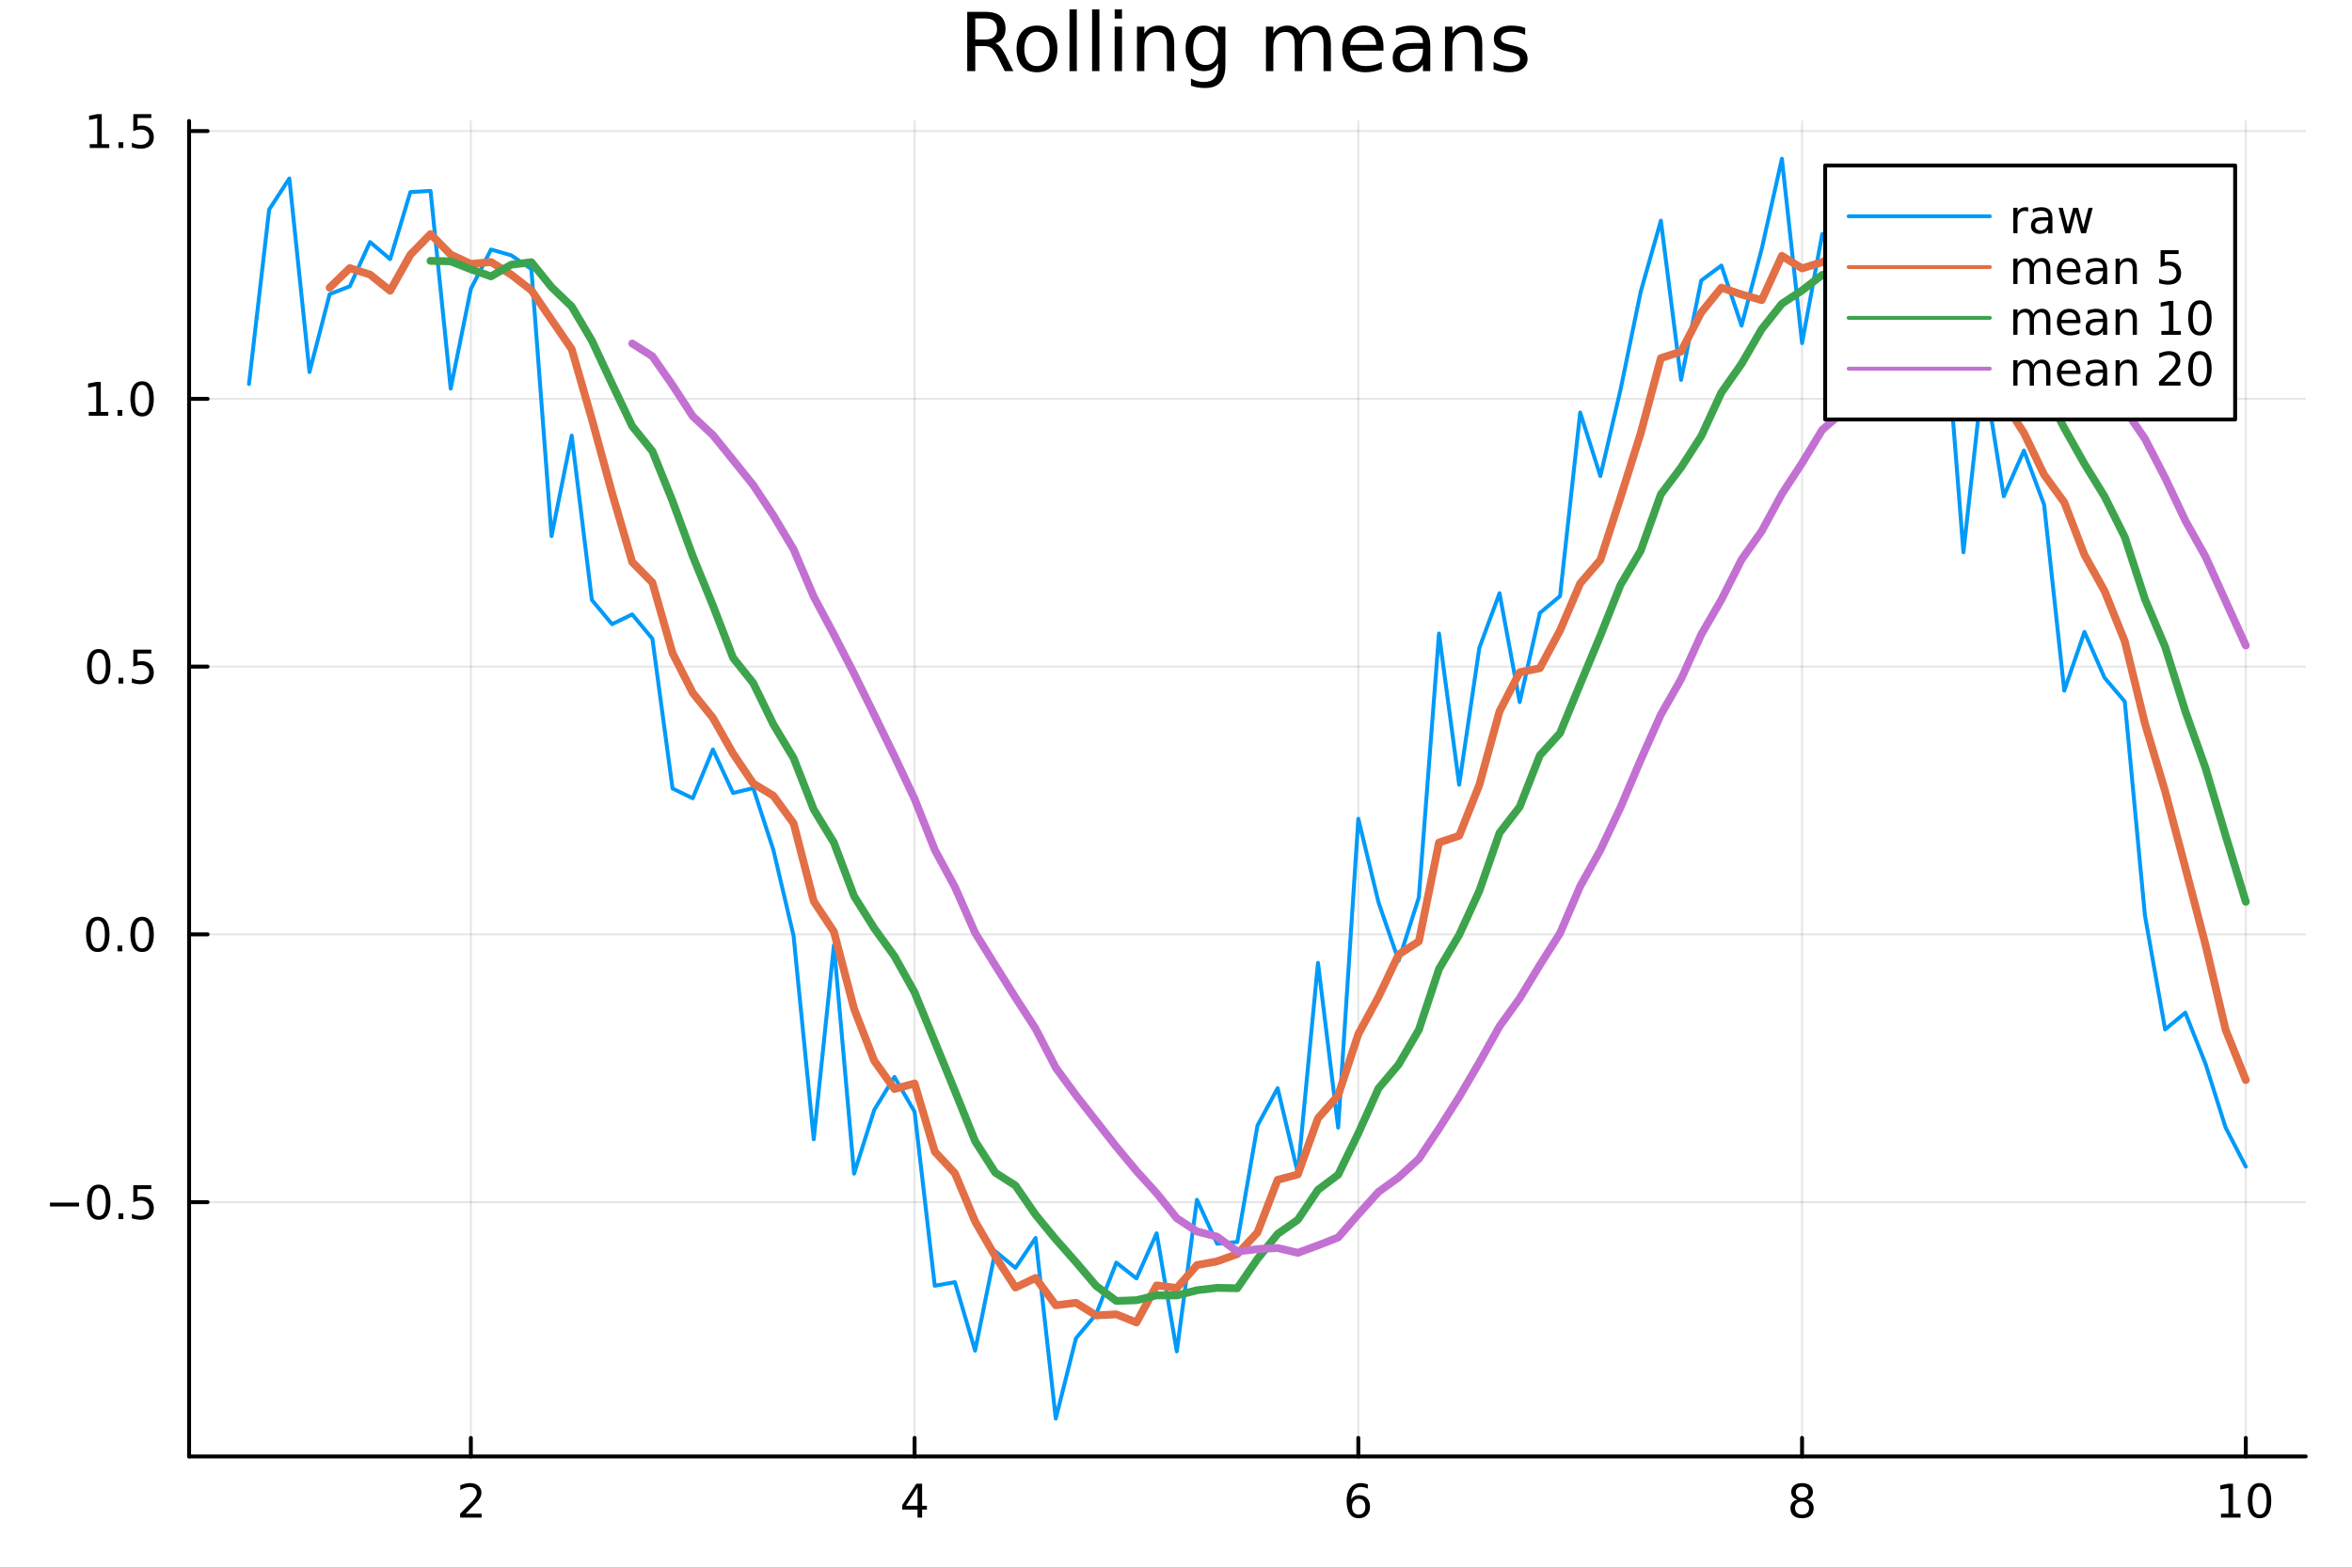<?xml version="1.0" encoding="utf-8"?>
<svg xmlns="http://www.w3.org/2000/svg" xmlns:xlink="http://www.w3.org/1999/xlink" width="600" height="400" viewBox="0 0 2400 1600">
<rect x="0" y="0" width="2400" height="1600" fill="#333333" stroke="none"/>
<defs>
  <clipPath id="clip220">
    <rect x="0" y="0" width="2400" height="1600"/>
  </clipPath>
</defs>
<path clip-path="url(#clip220)" d="
M0 1600 L2400 1600 L2400 0 L0 0  Z
  " fill="#ffffff" fill-rule="evenodd" fill-opacity="1"/>
<defs>
  <clipPath id="clip221">
    <rect x="480" y="0" width="1681" height="1600"/>
  </clipPath>
</defs>
<path clip-path="url(#clip220)" d="
M192.941 1486.45 L2352.76 1486.45 L2352.76 123.472 L192.941 123.472  Z
  " fill="#ffffff" fill-rule="evenodd" fill-opacity="1"/>
<defs>
  <clipPath id="clip222">
    <rect x="192" y="123" width="2161" height="1364"/>
  </clipPath>
</defs>
<polyline clip-path="url(#clip222)" style="stroke:#000000; stroke-linecap:round; stroke-linejoin:round; stroke-width:2; stroke-opacity:0.1; fill:none" points="
  480.463,1486.45 480.463,123.472 
  "/>
<polyline clip-path="url(#clip222)" style="stroke:#000000; stroke-linecap:round; stroke-linejoin:round; stroke-width:2; stroke-opacity:0.1; fill:none" points="
  933.255,1486.45 933.255,123.472 
  "/>
<polyline clip-path="url(#clip222)" style="stroke:#000000; stroke-linecap:round; stroke-linejoin:round; stroke-width:2; stroke-opacity:0.1; fill:none" points="
  1386.05,1486.45 1386.05,123.472 
  "/>
<polyline clip-path="url(#clip222)" style="stroke:#000000; stroke-linecap:round; stroke-linejoin:round; stroke-width:2; stroke-opacity:0.1; fill:none" points="
  1838.84,1486.45 1838.84,123.472 
  "/>
<polyline clip-path="url(#clip222)" style="stroke:#000000; stroke-linecap:round; stroke-linejoin:round; stroke-width:2; stroke-opacity:0.1; fill:none" points="
  2291.63,1486.45 2291.63,123.472 
  "/>
<polyline clip-path="url(#clip220)" style="stroke:#000000; stroke-linecap:round; stroke-linejoin:round; stroke-width:4; stroke-opacity:1; fill:none" points="
  192.941,1486.45 2352.76,1486.45 
  "/>
<polyline clip-path="url(#clip220)" style="stroke:#000000; stroke-linecap:round; stroke-linejoin:round; stroke-width:4; stroke-opacity:1; fill:none" points="
  480.463,1486.45 480.463,1467.55 
  "/>
<polyline clip-path="url(#clip220)" style="stroke:#000000; stroke-linecap:round; stroke-linejoin:round; stroke-width:4; stroke-opacity:1; fill:none" points="
  933.255,1486.45 933.255,1467.55 
  "/>
<polyline clip-path="url(#clip220)" style="stroke:#000000; stroke-linecap:round; stroke-linejoin:round; stroke-width:4; stroke-opacity:1; fill:none" points="
  1386.05,1486.45 1386.05,1467.55 
  "/>
<polyline clip-path="url(#clip220)" style="stroke:#000000; stroke-linecap:round; stroke-linejoin:round; stroke-width:4; stroke-opacity:1; fill:none" points="
  1838.84,1486.45 1838.84,1467.55 
  "/>
<polyline clip-path="url(#clip220)" style="stroke:#000000; stroke-linecap:round; stroke-linejoin:round; stroke-width:4; stroke-opacity:1; fill:none" points="
  2291.63,1486.45 2291.63,1467.55 
  "/>
<path clip-path="url(#clip220)" d="M475.116 1544.91 L491.435 1544.91 L491.435 1548.85 L469.491 1548.85 L469.491 1544.91 Q472.153 1542.16 476.736 1537.53 Q481.343 1532.88 482.523 1531.53 Q484.769 1529.01 485.648 1527.27 Q486.551 1525.51 486.551 1523.82 Q486.551 1521.07 484.607 1519.33 Q482.685 1517.6 479.584 1517.6 Q477.385 1517.6 474.931 1518.36 Q472.5 1519.13 469.723 1520.68 L469.723 1515.95 Q472.547 1514.82 475 1514.24 Q477.454 1513.66 479.491 1513.66 Q484.861 1513.66 488.056 1516.35 Q491.25 1519.03 491.25 1523.52 Q491.25 1525.65 490.44 1527.57 Q489.653 1529.47 487.547 1532.07 Q486.968 1532.74 483.866 1535.95 Q480.764 1539.15 475.116 1544.91 Z" fill="#000000" fill-rule="evenodd" fill-opacity="1" /><path clip-path="url(#clip220)" d="M936.264 1518.36 L924.458 1536.81 L936.264 1536.81 L936.264 1518.36 M935.037 1514.29 L940.917 1514.29 L940.917 1536.81 L945.847 1536.81 L945.847 1540.7 L940.917 1540.7 L940.917 1548.85 L936.264 1548.85 L936.264 1540.7 L920.662 1540.7 L920.662 1536.19 L935.037 1514.29 Z" fill="#000000" fill-rule="evenodd" fill-opacity="1" /><path clip-path="url(#clip220)" d="M1386.45 1529.7 Q1383.3 1529.7 1381.45 1531.86 Q1379.62 1534.01 1379.62 1537.76 Q1379.62 1541.49 1381.45 1543.66 Q1383.3 1545.82 1386.45 1545.82 Q1389.6 1545.82 1391.43 1543.66 Q1393.28 1541.49 1393.28 1537.76 Q1393.28 1534.01 1391.43 1531.86 Q1389.6 1529.7 1386.45 1529.7 M1395.73 1515.05 L1395.73 1519.31 Q1393.97 1518.48 1392.17 1518.04 Q1390.39 1517.6 1388.63 1517.6 Q1384 1517.6 1381.54 1520.72 Q1379.11 1523.85 1378.77 1530.17 Q1380.13 1528.15 1382.19 1527.09 Q1384.25 1526 1386.73 1526 Q1391.94 1526 1394.95 1529.17 Q1397.98 1532.32 1397.98 1537.76 Q1397.98 1543.08 1394.83 1546.3 Q1391.68 1549.52 1386.45 1549.52 Q1380.46 1549.52 1377.28 1544.94 Q1374.11 1540.33 1374.11 1531.6 Q1374.11 1523.41 1378 1518.55 Q1381.89 1513.66 1388.44 1513.66 Q1390.2 1513.66 1391.98 1514.01 Q1393.79 1514.36 1395.73 1515.05 Z" fill="#000000" fill-rule="evenodd" fill-opacity="1" /><path clip-path="url(#clip220)" d="M1838.84 1532.44 Q1835.5 1532.44 1833.58 1534.22 Q1831.68 1536 1831.68 1539.13 Q1831.68 1542.25 1833.58 1544.03 Q1835.5 1545.82 1838.84 1545.82 Q1842.17 1545.82 1844.09 1544.03 Q1846.01 1542.23 1846.01 1539.13 Q1846.01 1536 1844.09 1534.22 Q1842.19 1532.44 1838.84 1532.44 M1834.16 1530.45 Q1831.15 1529.7 1829.46 1527.64 Q1827.8 1525.58 1827.8 1522.62 Q1827.8 1518.48 1830.74 1516.07 Q1833.7 1513.66 1838.84 1513.66 Q1844 1513.66 1846.94 1516.07 Q1849.88 1518.48 1849.88 1522.62 Q1849.88 1525.58 1848.19 1527.64 Q1846.52 1529.7 1843.54 1530.45 Q1846.92 1531.23 1848.79 1533.52 Q1850.69 1535.82 1850.69 1539.13 Q1850.69 1544.15 1847.61 1546.83 Q1844.56 1549.52 1838.84 1549.52 Q1833.12 1549.52 1830.04 1546.83 Q1826.99 1544.15 1826.99 1539.13 Q1826.99 1535.82 1828.88 1533.52 Q1830.78 1531.23 1834.16 1530.45 M1832.45 1523.06 Q1832.45 1525.75 1834.12 1527.25 Q1835.81 1528.76 1838.84 1528.76 Q1841.85 1528.76 1843.54 1527.25 Q1845.25 1525.75 1845.25 1523.06 Q1845.25 1520.38 1843.54 1518.87 Q1841.85 1517.37 1838.84 1517.37 Q1835.81 1517.37 1834.12 1518.87 Q1832.45 1520.38 1832.45 1523.06 Z" fill="#000000" fill-rule="evenodd" fill-opacity="1" /><path clip-path="url(#clip220)" d="M2266.32 1544.91 L2273.96 1544.91 L2273.96 1518.55 L2265.65 1520.21 L2265.65 1515.95 L2273.91 1514.29 L2278.59 1514.29 L2278.59 1544.91 L2286.22 1544.91 L2286.22 1548.85 L2266.32 1548.85 L2266.32 1544.91 Z" fill="#000000" fill-rule="evenodd" fill-opacity="1" /><path clip-path="url(#clip220)" d="M2305.67 1517.37 Q2302.06 1517.37 2300.23 1520.93 Q2298.42 1524.47 2298.42 1531.6 Q2298.42 1538.71 2300.23 1542.27 Q2302.06 1545.82 2305.67 1545.82 Q2309.3 1545.82 2311.11 1542.27 Q2312.94 1538.71 2312.94 1531.6 Q2312.94 1524.47 2311.11 1520.93 Q2309.3 1517.37 2305.67 1517.37 M2305.67 1513.66 Q2311.48 1513.66 2314.53 1518.27 Q2317.61 1522.85 2317.61 1531.6 Q2317.61 1540.33 2314.53 1544.94 Q2311.48 1549.52 2305.67 1549.52 Q2299.86 1549.52 2296.78 1544.94 Q2293.72 1540.33 2293.72 1531.6 Q2293.72 1522.85 2296.78 1518.27 Q2299.86 1513.66 2305.67 1513.66 Z" fill="#000000" fill-rule="evenodd" fill-opacity="1" /><polyline clip-path="url(#clip222)" style="stroke:#000000; stroke-linecap:round; stroke-linejoin:round; stroke-width:2; stroke-opacity:0.1; fill:none" points="
  192.941,1226.94 2352.76,1226.94 
  "/>
<polyline clip-path="url(#clip222)" style="stroke:#000000; stroke-linecap:round; stroke-linejoin:round; stroke-width:2; stroke-opacity:0.1; fill:none" points="
  192.941,953.644 2352.76,953.644 
  "/>
<polyline clip-path="url(#clip222)" style="stroke:#000000; stroke-linecap:round; stroke-linejoin:round; stroke-width:2; stroke-opacity:0.1; fill:none" points="
  192.941,680.351 2352.76,680.351 
  "/>
<polyline clip-path="url(#clip222)" style="stroke:#000000; stroke-linecap:round; stroke-linejoin:round; stroke-width:2; stroke-opacity:0.1; fill:none" points="
  192.941,407.059 2352.76,407.059 
  "/>
<polyline clip-path="url(#clip222)" style="stroke:#000000; stroke-linecap:round; stroke-linejoin:round; stroke-width:2; stroke-opacity:0.1; fill:none" points="
  192.941,133.767 2352.76,133.767 
  "/>
<polyline clip-path="url(#clip220)" style="stroke:#000000; stroke-linecap:round; stroke-linejoin:round; stroke-width:4; stroke-opacity:1; fill:none" points="
  192.941,1486.45 192.941,123.472 
  "/>
<polyline clip-path="url(#clip220)" style="stroke:#000000; stroke-linecap:round; stroke-linejoin:round; stroke-width:4; stroke-opacity:1; fill:none" points="
  192.941,1226.94 211.838,1226.94 
  "/>
<polyline clip-path="url(#clip220)" style="stroke:#000000; stroke-linecap:round; stroke-linejoin:round; stroke-width:4; stroke-opacity:1; fill:none" points="
  192.941,953.644 211.838,953.644 
  "/>
<polyline clip-path="url(#clip220)" style="stroke:#000000; stroke-linecap:round; stroke-linejoin:round; stroke-width:4; stroke-opacity:1; fill:none" points="
  192.941,680.351 211.838,680.351 
  "/>
<polyline clip-path="url(#clip220)" style="stroke:#000000; stroke-linecap:round; stroke-linejoin:round; stroke-width:4; stroke-opacity:1; fill:none" points="
  192.941,407.059 211.838,407.059 
  "/>
<polyline clip-path="url(#clip220)" style="stroke:#000000; stroke-linecap:round; stroke-linejoin:round; stroke-width:4; stroke-opacity:1; fill:none" points="
  192.941,133.767 211.838,133.767 
  "/>
<path clip-path="url(#clip220)" d="M50.992 1227.39 L80.668 1227.39 L80.668 1231.32 L50.992 1231.32 L50.992 1227.39 Z" fill="#000000" fill-rule="evenodd" fill-opacity="1" /><path clip-path="url(#clip220)" d="M100.76 1212.73 Q97.149 1212.73 95.321 1216.3 Q93.515 1219.84 93.515 1226.97 Q93.515 1234.08 95.321 1237.64 Q97.149 1241.18 100.76 1241.18 Q104.395 1241.18 106.2 1237.64 Q108.029 1234.08 108.029 1226.97 Q108.029 1219.84 106.2 1216.3 Q104.395 1212.73 100.76 1212.73 M100.76 1209.03 Q106.571 1209.03 109.626 1213.64 Q112.705 1218.22 112.705 1226.97 Q112.705 1235.7 109.626 1240.3 Q106.571 1244.89 100.76 1244.89 Q94.95 1244.89 91.871 1240.3 Q88.816 1235.7 88.816 1226.97 Q88.816 1218.22 91.871 1213.64 Q94.95 1209.03 100.76 1209.03 Z" fill="#000000" fill-rule="evenodd" fill-opacity="1" /><path clip-path="url(#clip220)" d="M120.922 1238.34 L125.807 1238.34 L125.807 1244.22 L120.922 1244.22 L120.922 1238.34 Z" fill="#000000" fill-rule="evenodd" fill-opacity="1" /><path clip-path="url(#clip220)" d="M136.038 1209.66 L154.394 1209.66 L154.394 1213.59 L140.32 1213.59 L140.32 1222.06 Q141.339 1221.72 142.357 1221.55 Q143.376 1221.37 144.394 1221.37 Q150.181 1221.37 153.561 1224.54 Q156.941 1227.71 156.941 1233.13 Q156.941 1238.71 153.468 1241.81 Q149.996 1244.89 143.677 1244.89 Q141.501 1244.89 139.232 1244.52 Q136.987 1244.15 134.58 1243.41 L134.58 1238.71 Q136.663 1239.84 138.885 1240.4 Q141.107 1240.95 143.584 1240.95 Q147.589 1240.95 149.927 1238.85 Q152.265 1236.74 152.265 1233.13 Q152.265 1229.52 149.927 1227.41 Q147.589 1225.3 143.584 1225.3 Q141.709 1225.3 139.834 1225.72 Q137.982 1226.14 136.038 1227.02 L136.038 1209.66 Z" fill="#000000" fill-rule="evenodd" fill-opacity="1" /><path clip-path="url(#clip220)" d="M99.765 939.442 Q96.154 939.442 94.325 943.007 Q92.52 946.549 92.52 953.678 Q92.52 960.785 94.325 964.35 Q96.154 967.891 99.765 967.891 Q103.399 967.891 105.205 964.35 Q107.033 960.785 107.033 953.678 Q107.033 946.549 105.205 943.007 Q103.399 939.442 99.765 939.442 M99.765 935.739 Q105.575 935.739 108.631 940.345 Q111.709 944.928 111.709 953.678 Q111.709 962.405 108.631 967.012 Q105.575 971.595 99.765 971.595 Q93.955 971.595 90.876 967.012 Q87.821 962.405 87.821 953.678 Q87.821 944.928 90.876 940.345 Q93.955 935.739 99.765 935.739 Z" fill="#000000" fill-rule="evenodd" fill-opacity="1" /><path clip-path="url(#clip220)" d="M119.927 965.044 L124.811 965.044 L124.811 970.924 L119.927 970.924 L119.927 965.044 Z" fill="#000000" fill-rule="evenodd" fill-opacity="1" /><path clip-path="url(#clip220)" d="M144.996 939.442 Q141.385 939.442 139.556 943.007 Q137.751 946.549 137.751 953.678 Q137.751 960.785 139.556 964.35 Q141.385 967.891 144.996 967.891 Q148.63 967.891 150.436 964.35 Q152.265 960.785 152.265 953.678 Q152.265 946.549 150.436 943.007 Q148.63 939.442 144.996 939.442 M144.996 935.739 Q150.806 935.739 153.862 940.345 Q156.941 944.928 156.941 953.678 Q156.941 962.405 153.862 967.012 Q150.806 971.595 144.996 971.595 Q139.186 971.595 136.107 967.012 Q133.052 962.405 133.052 953.678 Q133.052 944.928 136.107 940.345 Q139.186 935.739 144.996 935.739 Z" fill="#000000" fill-rule="evenodd" fill-opacity="1" /><path clip-path="url(#clip220)" d="M100.76 666.15 Q97.149 666.15 95.321 669.715 Q93.515 673.256 93.515 680.386 Q93.515 687.493 95.321 691.057 Q97.149 694.599 100.76 694.599 Q104.395 694.599 106.2 691.057 Q108.029 687.493 108.029 680.386 Q108.029 673.256 106.2 669.715 Q104.395 666.15 100.76 666.15 M100.76 662.446 Q106.571 662.446 109.626 667.053 Q112.705 671.636 112.705 680.386 Q112.705 689.113 109.626 693.719 Q106.571 698.303 100.76 698.303 Q94.95 698.303 91.871 693.719 Q88.816 689.113 88.816 680.386 Q88.816 671.636 91.871 667.053 Q94.95 662.446 100.76 662.446 Z" fill="#000000" fill-rule="evenodd" fill-opacity="1" /><path clip-path="url(#clip220)" d="M120.922 691.752 L125.807 691.752 L125.807 697.631 L120.922 697.631 L120.922 691.752 Z" fill="#000000" fill-rule="evenodd" fill-opacity="1" /><path clip-path="url(#clip220)" d="M136.038 663.071 L154.394 663.071 L154.394 667.007 L140.32 667.007 L140.32 675.479 Q141.339 675.131 142.357 674.969 Q143.376 674.784 144.394 674.784 Q150.181 674.784 153.561 677.956 Q156.941 681.127 156.941 686.543 Q156.941 692.122 153.468 695.224 Q149.996 698.303 143.677 698.303 Q141.501 698.303 139.232 697.932 Q136.987 697.562 134.58 696.821 L134.58 692.122 Q136.663 693.256 138.885 693.812 Q141.107 694.367 143.584 694.367 Q147.589 694.367 149.927 692.261 Q152.265 690.155 152.265 686.543 Q152.265 682.932 149.927 680.826 Q147.589 678.719 143.584 678.719 Q141.709 678.719 139.834 679.136 Q137.982 679.553 136.038 680.432 L136.038 663.071 Z" fill="#000000" fill-rule="evenodd" fill-opacity="1" /><path clip-path="url(#clip220)" d="M90.575 420.404 L98.214 420.404 L98.214 394.038 L89.904 395.705 L89.904 391.446 L98.168 389.779 L102.844 389.779 L102.844 420.404 L110.483 420.404 L110.483 424.339 L90.575 424.339 L90.575 420.404 Z" fill="#000000" fill-rule="evenodd" fill-opacity="1" /><path clip-path="url(#clip220)" d="M119.927 418.459 L124.811 418.459 L124.811 424.339 L119.927 424.339 L119.927 418.459 Z" fill="#000000" fill-rule="evenodd" fill-opacity="1" /><path clip-path="url(#clip220)" d="M144.996 392.858 Q141.385 392.858 139.556 396.423 Q137.751 399.964 137.751 407.094 Q137.751 414.2 139.556 417.765 Q141.385 421.307 144.996 421.307 Q148.63 421.307 150.436 417.765 Q152.265 414.2 152.265 407.094 Q152.265 399.964 150.436 396.423 Q148.63 392.858 144.996 392.858 M144.996 389.154 Q150.806 389.154 153.862 393.76 Q156.941 398.344 156.941 407.094 Q156.941 415.821 153.862 420.427 Q150.806 425.01 144.996 425.01 Q139.186 425.01 136.107 420.427 Q133.052 415.821 133.052 407.094 Q133.052 398.344 136.107 393.76 Q139.186 389.154 144.996 389.154 Z" fill="#000000" fill-rule="evenodd" fill-opacity="1" /><path clip-path="url(#clip220)" d="M91.571 147.112 L99.21 147.112 L99.21 120.746 L90.899 122.413 L90.899 118.153 L99.163 116.487 L103.839 116.487 L103.839 147.112 L111.478 147.112 L111.478 151.047 L91.571 151.047 L91.571 147.112 Z" fill="#000000" fill-rule="evenodd" fill-opacity="1" /><path clip-path="url(#clip220)" d="M120.922 145.167 L125.807 145.167 L125.807 151.047 L120.922 151.047 L120.922 145.167 Z" fill="#000000" fill-rule="evenodd" fill-opacity="1" /><path clip-path="url(#clip220)" d="M136.038 116.487 L154.394 116.487 L154.394 120.422 L140.32 120.422 L140.32 128.894 Q141.339 128.547 142.357 128.385 Q143.376 128.2 144.394 128.2 Q150.181 128.2 153.561 131.371 Q156.941 134.542 156.941 139.959 Q156.941 145.537 153.468 148.639 Q149.996 151.718 143.677 151.718 Q141.501 151.718 139.232 151.348 Q136.987 150.977 134.58 150.237 L134.58 145.537 Q136.663 146.672 138.885 147.227 Q141.107 147.783 143.584 147.783 Q147.589 147.783 149.927 145.676 Q152.265 143.57 152.265 139.959 Q152.265 136.348 149.927 134.241 Q147.589 132.135 143.584 132.135 Q141.709 132.135 139.834 132.551 Q137.982 132.968 136.038 133.848 L136.038 116.487 Z" fill="#000000" fill-rule="evenodd" fill-opacity="1" /><path clip-path="url(#clip220)" d="M1015.66 44.22 Q1018.29 45.111 1020.76 48.028 Q1023.27 50.944 1025.78 56.048 L1034.09 72.576 L1025.3 72.576 L1017.56 57.061 Q1014.56 50.985 1011.73 49 Q1008.93 47.015 1004.07 47.015 L995.159 47.015 L995.159 72.576 L986.976 72.576 L986.976 12.096 L1005.45 12.096 Q1015.82 12.096 1020.92 16.43 Q1026.03 20.765 1026.03 29.515 Q1026.03 35.227 1023.35 38.994 Q1020.72 42.761 1015.66 44.22 M995.159 18.82 L995.159 40.29 L1005.45 40.29 Q1011.36 40.29 1014.36 37.576 Q1017.4 34.822 1017.4 29.515 Q1017.4 24.208 1014.36 21.535 Q1011.36 18.82 1005.45 18.82 L995.159 18.82 Z" fill="#000000" fill-rule="evenodd" fill-opacity="1" /><path clip-path="url(#clip220)" d="M1058.15 32.431 Q1052.16 32.431 1048.67 37.131 Q1045.19 41.789 1045.19 49.931 Q1045.19 58.074 1048.63 62.773 Q1052.11 67.431 1058.15 67.431 Q1064.11 67.431 1067.59 62.732 Q1071.07 58.033 1071.07 49.931 Q1071.07 41.87 1067.59 37.171 Q1064.11 32.431 1058.15 32.431 M1058.15 26.112 Q1067.87 26.112 1073.42 32.431 Q1078.97 38.751 1078.97 49.931 Q1078.97 61.071 1073.42 67.431 Q1067.87 73.751 1058.15 73.751 Q1048.39 73.751 1042.84 67.431 Q1037.33 61.071 1037.33 49.931 Q1037.33 38.751 1042.84 32.431 Q1048.39 26.112 1058.15 26.112 Z" fill="#000000" fill-rule="evenodd" fill-opacity="1" /><path clip-path="url(#clip220)" d="M1091.33 9.544 L1098.78 9.544 L1098.78 72.576 L1091.33 72.576 L1091.33 9.544 Z" fill="#000000" fill-rule="evenodd" fill-opacity="1" /><path clip-path="url(#clip220)" d="M1114.38 9.544 L1121.83 9.544 L1121.83 72.576 L1114.38 72.576 L1114.38 9.544 Z" fill="#000000" fill-rule="evenodd" fill-opacity="1" /><path clip-path="url(#clip220)" d="M1137.43 27.206 L1144.88 27.206 L1144.88 72.576 L1137.43 72.576 L1137.43 27.206 M1137.43 9.544 L1144.88 9.544 L1144.88 18.983 L1137.43 18.983 L1137.43 9.544 Z" fill="#000000" fill-rule="evenodd" fill-opacity="1" /><path clip-path="url(#clip220)" d="M1198.19 45.192 L1198.19 72.576 L1190.74 72.576 L1190.74 45.435 Q1190.74 38.994 1188.22 35.794 Q1185.71 32.594 1180.69 32.594 Q1174.65 32.594 1171.17 36.442 Q1167.69 40.29 1167.69 46.934 L1167.69 72.576 L1160.19 72.576 L1160.19 27.206 L1167.69 27.206 L1167.69 34.254 Q1170.36 30.163 1173.97 28.138 Q1177.61 26.112 1182.35 26.112 Q1190.17 26.112 1194.18 30.973 Q1198.19 35.794 1198.19 45.192 Z" fill="#000000" fill-rule="evenodd" fill-opacity="1" /><path clip-path="url(#clip220)" d="M1242.91 49.364 Q1242.91 41.263 1239.55 36.806 Q1236.23 32.35 1230.19 32.35 Q1224.2 32.35 1220.83 36.806 Q1217.51 41.263 1217.51 49.364 Q1217.51 57.426 1220.83 61.882 Q1224.2 66.338 1230.19 66.338 Q1236.23 66.338 1239.55 61.882 Q1242.91 57.426 1242.91 49.364 M1250.37 66.945 Q1250.37 78.531 1245.22 84.162 Q1240.08 89.833 1229.46 89.833 Q1225.53 89.833 1222.05 89.225 Q1218.57 88.658 1215.28 87.443 L1215.28 80.192 Q1218.57 81.974 1221.77 82.825 Q1224.97 83.675 1228.29 83.675 Q1235.62 83.675 1239.27 79.827 Q1242.91 76.019 1242.91 68.282 L1242.91 64.596 Q1240.6 68.606 1237 70.591 Q1233.39 72.576 1228.37 72.576 Q1220.02 72.576 1214.92 66.216 Q1209.82 59.856 1209.82 49.364 Q1209.82 38.832 1214.92 32.472 Q1220.02 26.112 1228.37 26.112 Q1233.39 26.112 1237 28.097 Q1240.6 30.082 1242.91 34.092 L1242.91 27.206 L1250.37 27.206 L1250.37 66.945 Z" fill="#000000" fill-rule="evenodd" fill-opacity="1" /><path clip-path="url(#clip220)" d="M1327.41 35.915 Q1330.21 30.892 1334.1 28.502 Q1337.99 26.112 1343.25 26.112 Q1350.34 26.112 1354.19 31.095 Q1358.04 36.037 1358.04 45.192 L1358.04 72.576 L1350.54 72.576 L1350.54 45.435 Q1350.54 38.913 1348.24 35.753 Q1345.93 32.594 1341.19 32.594 Q1335.39 32.594 1332.03 36.442 Q1328.67 40.29 1328.67 46.934 L1328.67 72.576 L1321.18 72.576 L1321.18 45.435 Q1321.18 38.873 1318.87 35.753 Q1316.56 32.594 1311.74 32.594 Q1306.03 32.594 1302.66 36.482 Q1299.3 40.331 1299.3 46.934 L1299.3 72.576 L1291.81 72.576 L1291.81 27.206 L1299.3 27.206 L1299.3 34.254 Q1301.85 30.082 1305.42 28.097 Q1308.98 26.112 1313.88 26.112 Q1318.83 26.112 1322.27 28.624 Q1325.75 31.135 1327.41 35.915 Z" fill="#000000" fill-rule="evenodd" fill-opacity="1" /><path clip-path="url(#clip220)" d="M1411.71 48.028 L1411.71 51.673 L1377.44 51.673 Q1377.93 59.37 1382.06 63.421 Q1386.23 67.431 1393.65 67.431 Q1397.94 67.431 1401.95 66.378 Q1406 65.325 1409.97 63.218 L1409.97 70.267 Q1405.96 71.968 1401.75 72.86 Q1397.54 73.751 1393.2 73.751 Q1382.34 73.751 1375.98 67.431 Q1369.66 61.112 1369.66 50.337 Q1369.66 39.197 1375.66 32.675 Q1381.7 26.112 1391.9 26.112 Q1401.06 26.112 1406.37 32.026 Q1411.71 37.9 1411.71 48.028 M1404.26 45.84 Q1404.18 39.723 1400.82 36.077 Q1397.49 32.431 1391.99 32.431 Q1385.75 32.431 1381.98 35.956 Q1378.25 39.48 1377.69 45.88 L1404.26 45.84 Z" fill="#000000" fill-rule="evenodd" fill-opacity="1" /><path clip-path="url(#clip220)" d="M1444.57 49.769 Q1435.53 49.769 1432.05 51.835 Q1428.57 53.901 1428.57 58.884 Q1428.57 62.854 1431.16 65.203 Q1433.79 67.512 1438.29 67.512 Q1444.49 67.512 1448.21 63.137 Q1451.98 58.722 1451.98 51.43 L1451.98 49.769 L1444.57 49.769 M1459.43 46.691 L1459.43 72.576 L1451.98 72.576 L1451.98 65.689 Q1449.43 69.821 1445.62 71.806 Q1441.81 73.751 1436.3 73.751 Q1429.33 73.751 1425.2 69.862 Q1421.11 65.933 1421.11 59.37 Q1421.11 51.714 1426.22 47.825 Q1431.36 43.936 1441.53 43.936 L1451.98 43.936 L1451.98 43.207 Q1451.98 38.062 1448.58 35.267 Q1445.21 32.431 1439.1 32.431 Q1435.21 32.431 1431.52 33.363 Q1427.84 34.295 1424.43 36.158 L1424.43 29.272 Q1428.52 27.692 1432.37 26.922 Q1436.22 26.112 1439.87 26.112 Q1449.71 26.112 1454.57 31.216 Q1459.43 36.32 1459.43 46.691 Z" fill="#000000" fill-rule="evenodd" fill-opacity="1" /><path clip-path="url(#clip220)" d="M1512.5 45.192 L1512.5 72.576 L1505.05 72.576 L1505.05 45.435 Q1505.05 38.994 1502.53 35.794 Q1500.02 32.594 1495 32.594 Q1488.96 32.594 1485.48 36.442 Q1482 40.29 1482 46.934 L1482 72.576 L1474.5 72.576 L1474.5 27.206 L1482 27.206 L1482 34.254 Q1484.67 30.163 1488.28 28.138 Q1491.92 26.112 1496.66 26.112 Q1504.48 26.112 1508.49 30.973 Q1512.5 35.794 1512.5 45.192 Z" fill="#000000" fill-rule="evenodd" fill-opacity="1" /><path clip-path="url(#clip220)" d="M1556.29 28.543 L1556.29 35.591 Q1553.13 33.971 1549.73 33.161 Q1546.32 32.35 1542.68 32.35 Q1537.13 32.35 1534.33 34.052 Q1531.58 35.753 1531.58 39.156 Q1531.58 41.749 1533.56 43.248 Q1535.55 44.706 1541.54 46.043 L1544.1 46.61 Q1552.04 48.311 1555.36 51.43 Q1558.72 54.509 1558.72 60.059 Q1558.72 66.378 1553.7 70.064 Q1548.71 73.751 1539.96 73.751 Q1536.32 73.751 1532.35 73.022 Q1528.42 72.333 1524.04 70.915 L1524.04 63.218 Q1528.18 65.365 1532.19 66.459 Q1536.2 67.512 1540.13 67.512 Q1545.39 67.512 1548.23 65.73 Q1551.06 63.907 1551.06 60.626 Q1551.06 57.588 1549 55.967 Q1546.97 54.347 1540.05 52.848 L1537.45 52.24 Q1530.53 50.782 1527.45 47.785 Q1524.37 44.746 1524.37 39.48 Q1524.37 33.08 1528.91 29.596 Q1533.44 26.112 1541.79 26.112 Q1545.92 26.112 1549.57 26.72 Q1553.21 27.327 1556.29 28.543 Z" fill="#000000" fill-rule="evenodd" fill-opacity="1" /><polyline clip-path="url(#clip222)" style="stroke:#009af9; stroke-linecap:round; stroke-linejoin:round; stroke-width:4; stroke-opacity:1; fill:none" points="
  254.067,391.935 274.649,213.875 295.23,182.145 315.812,379.672 336.393,300.23 356.975,292.199 377.556,246.999 398.137,264.473 418.719,196.07 439.3,194.804 
  459.882,396.637 480.463,294.868 501.045,254.662 521.626,260.538 542.208,274.621 562.789,547.16 583.37,444.579 603.952,612.371 624.533,637.048 645.115,627.059 
  665.696,651.865 686.278,804.763 706.859,814.731 727.44,764.911 748.022,809.334 768.603,804.381 789.185,867.553 809.766,955.126 830.348,1162.76 850.929,964.775 
  871.51,1197.82 892.092,1132.78 912.673,1099.12 933.255,1134.65 953.836,1312.24 974.418,1308.58 994.999,1378.49 1015.58,1277.03 1036.16,1294.02 1056.74,1263.48 
  1077.32,1447.87 1097.91,1365.86 1118.49,1341.31 1139.07,1288.66 1159.65,1304.79 1180.23,1258.76 1200.81,1379.26 1221.39,1224.49 1241.98,1269.37 1262.56,1267.58 
  1283.14,1148.69 1303.72,1110.58 1324.3,1197.14 1344.88,982.756 1365.46,1150.85 1386.05,835.652 1406.63,920.949 1427.21,980.586 1447.79,915.921 1468.37,646.574 
  1488.95,800.875 1509.53,661.226 1530.12,605.438 1550.7,716.549 1571.28,625.595 1591.86,608.465 1612.44,421.023 1633.02,485.903 1653.6,397.688 1674.19,297.717 
  1694.77,225.175 1715.35,387.744 1735.93,286.317 1756.51,271.009 1777.09,332.356 1797.67,254.01 1818.26,162.047 1838.84,350.198 1859.42,238.904 1880,286.57 
  1900.58,309.047 1921.16,279.61 1941.74,357.83 1962.33,302.247 1982.91,301.758 2003.49,563.687 2024.07,377.227 2044.65,506.474 2065.23,459.827 2085.81,515.068 
  2106.4,704.913 2126.98,644.917 2147.56,691.815 2168.14,715.992 2188.72,934.493 2209.3,1050.69 2229.88,1033.56 2250.47,1085.61 2271.05,1150.85 2291.63,1190.68 
  
  "/>
<polyline clip-path="url(#clip222)" style="stroke:#e26f46; stroke-linecap:round; stroke-linejoin:round; stroke-width:8; stroke-opacity:1; fill:none" points="
  336.393,293.572 356.975,273.624 377.556,280.249 398.137,296.715 418.719,259.994 439.3,238.909 459.882,259.797 480.463,269.37 501.045,267.408 521.626,280.302 
  542.208,296.265 562.789,326.37 583.37,356.312 603.952,427.854 624.533,503.156 645.115,573.644 665.696,594.585 686.278,666.621 706.859,707.093 727.44,732.666 
  748.022,769.121 768.603,799.624 789.185,812.182 809.766,840.261 830.348,919.832 850.929,950.92 871.51,1029.61 892.092,1082.65 912.673,1111.45 933.255,1105.83 
  953.836,1175.32 974.418,1197.47 994.999,1246.62 1015.58,1282.2 1036.16,1314.07 1056.74,1304.32 1077.32,1332.18 1097.91,1329.65 1118.49,1342.51 1139.07,1341.44 
  1159.65,1349.7 1180.23,1311.88 1200.81,1314.56 1221.39,1291.19 1241.98,1287.33 1262.56,1279.89 1283.14,1257.88 1303.72,1204.14 1324.3,1198.67 1344.88,1141.35 
  1365.46,1118 1386.05,1055.4 1406.63,1017.47 1427.21,974.159 1447.79,960.792 1468.37,859.936 1488.95,852.981 1509.53,801.036 1530.12,726.007 1550.7,686.132 
  1571.28,681.936 1591.86,643.455 1612.44,595.414 1633.02,571.507 1653.6,507.735 1674.19,442.159 1694.77,365.501 1715.35,358.845 1735.93,318.928 1756.51,293.592 
  1777.09,300.52 1797.67,306.287 1818.26,261.148 1838.84,273.924 1859.42,267.503 1880,258.346 1900.58,269.353 1921.16,292.866 1941.74,294.392 1962.33,307.061 
  1982.91,310.098 2003.49,361.026 2024.07,380.55 2044.65,410.278 2065.23,441.794 2085.81,484.456 2106.4,512.702 2126.98,566.24 2147.56,603.308 2168.14,654.541 
  2188.72,738.426 2209.3,807.582 2229.88,885.31 2250.47,964.07 2271.05,1051.04 2291.63,1102.28 
  "/>
<polyline clip-path="url(#clip222)" style="stroke:#3da44d; stroke-linecap:round; stroke-linejoin:round; stroke-width:8; stroke-opacity:1; fill:none" points="
  439.3,266.24 459.882,266.71 480.463,274.81 501.045,282.061 521.626,270.148 542.208,267.587 562.789,293.083 583.37,312.841 603.952,347.631 624.533,391.729 
  645.115,434.954 665.696,460.477 686.278,511.467 706.859,567.474 727.44,617.911 748.022,671.382 768.603,697.104 789.185,739.402 809.766,773.677 830.348,826.249 
  850.929,860.02 871.51,914.615 892.092,947.417 912.673,975.855 933.255,1012.83 953.836,1063.12 974.418,1113.54 994.999,1164.63 1015.58,1196.82 1036.16,1209.95 
  1056.74,1239.82 1077.32,1264.83 1097.91,1288.14 1118.49,1312.35 1139.07,1327.76 1159.65,1327.01 1180.23,1322.03 1200.81,1322.1 1221.39,1316.85 1241.98,1314.39 
  1262.56,1314.8 1283.14,1284.88 1303.72,1259.35 1324.3,1244.93 1344.88,1214.34 1365.46,1198.95 1386.05,1156.64 1406.63,1110.81 1427.21,1086.42 1447.79,1051.07 
  1468.37,988.97 1488.95,954.189 1509.53,909.253 1530.12,850.083 1550.7,823.462 1571.28,770.936 1591.86,748.218 1612.44,698.225 1633.02,648.757 1653.6,596.933 
  1674.19,562.048 1694.77,504.478 1715.35,477.13 1735.93,445.218 1756.51,400.664 1777.09,371.34 1797.67,335.894 1818.26,309.997 1838.84,296.426 1859.42,280.548 
  1880,279.433 1900.58,287.82 1921.16,277.007 1941.74,284.158 1962.33,287.282 1982.91,284.222 2003.49,315.19 2024.07,336.708 2044.65,352.335 2065.23,374.428 
  2085.81,397.277 2106.4,436.864 2126.98,473.395 2147.56,506.793 2168.14,548.168 2188.72,611.441 2209.3,660.142 2229.88,725.775 2250.47,783.689 2271.05,852.792 
  2291.63,920.352 
  "/>
<polyline clip-path="url(#clip222)" style="stroke:#c271d2; stroke-linecap:round; stroke-linejoin:round; stroke-width:8; stroke-opacity:1; fill:none" points="
  645.115,350.597 665.696,363.594 686.278,393.138 706.859,424.767 727.44,444.029 748.022,469.485 768.603,495.094 789.185,526.121 809.766,560.654 830.348,608.989 
  850.929,647.487 871.51,687.546 892.092,729.442 912.673,771.665 933.255,815.37 953.836,867.251 974.418,905.322 994.999,952.018 1015.58,985.251 1036.16,1018.1 
  1056.74,1049.92 1077.32,1089.72 1097.91,1117.78 1118.49,1144.1 1139.07,1170.29 1159.65,1195.07 1180.23,1217.78 1200.81,1243.37 1221.39,1256.84 1241.98,1262.17 
  1262.56,1277.31 1283.14,1274.85 1303.72,1273.74 1324.3,1278.64 1344.88,1271.05 1365.46,1262.98 1386.05,1239.33 1406.63,1216.46 1427.21,1201.63 1447.79,1182.73 
  1468.37,1151.88 1488.95,1119.53 1509.53,1084.3 1530.12,1047.51 1550.7,1018.9 1571.28,984.942 1591.86,952.427 1612.44,904.515 1633.02,867.586 1653.6,824.002 
  1674.19,775.509 1694.77,729.333 1715.35,693.191 1735.93,647.65 1756.51,612.063 1777.09,571.138 1797.67,542.056 1818.26,504.111 1838.84,472.591 1859.42,438.741 
  1880,420.74 1900.58,396.149 1921.16,377.068 1941.74,364.688 1962.33,343.973 1982.91,327.781 2003.49,325.542 2024.07,323.352 2044.65,324.381 2065.23,327.488 
  2085.81,338.355 2106.4,362.342 2126.98,375.201 2147.56,395.476 2168.14,417.725 2188.72,447.832 2209.3,487.666 2229.88,531.241 2250.47,568.012 2271.05,613.61 
  2291.63,658.815 
  "/>
<path clip-path="url(#clip220)" d="
M1862.4 428.105 L2280.76 428.105 L2280.76 168.905 L1862.4 168.905  Z
  " fill="#ffffff" fill-rule="evenodd" fill-opacity="1"/>
<polyline clip-path="url(#clip220)" style="stroke:#000000; stroke-linecap:round; stroke-linejoin:round; stroke-width:4; stroke-opacity:1; fill:none" points="
  1862.4,428.105 2280.76,428.105 2280.76,168.905 1862.4,168.905 1862.4,428.105 
  "/>
<polyline clip-path="url(#clip220)" style="stroke:#009af9; stroke-linecap:round; stroke-linejoin:round; stroke-width:4; stroke-opacity:1; fill:none" points="
  1886.4,220.745 2030.38,220.745 
  "/>
<path clip-path="url(#clip220)" d="M2069.57 216.08 Q2068.85 215.664 2067.99 215.478 Q2067.16 215.27 2066.14 215.27 Q2062.53 215.27 2060.58 217.631 Q2058.66 219.969 2058.66 224.367 L2058.66 238.025 L2054.38 238.025 L2054.38 212.099 L2058.66 212.099 L2058.66 216.127 Q2060.01 213.766 2062.16 212.631 Q2064.31 211.474 2067.39 211.474 Q2067.83 211.474 2068.36 211.543 Q2068.89 211.59 2069.54 211.705 L2069.57 216.08 Z" fill="#000000" fill-rule="evenodd" fill-opacity="1" /><path clip-path="url(#clip220)" d="M2085.82 224.992 Q2080.65 224.992 2078.66 226.173 Q2076.67 227.353 2076.67 230.201 Q2076.67 232.469 2078.15 233.812 Q2079.66 235.131 2082.23 235.131 Q2085.77 235.131 2087.9 232.631 Q2090.05 230.108 2090.05 225.941 L2090.05 224.992 L2085.82 224.992 M2094.31 223.233 L2094.31 238.025 L2090.05 238.025 L2090.05 234.089 Q2088.59 236.451 2086.42 237.585 Q2084.24 238.696 2081.09 238.696 Q2077.11 238.696 2074.75 236.474 Q2072.41 234.228 2072.41 230.478 Q2072.41 226.103 2075.33 223.881 Q2078.27 221.659 2084.08 221.659 L2090.05 221.659 L2090.05 221.242 Q2090.05 218.303 2088.11 216.705 Q2086.19 215.085 2082.69 215.085 Q2080.47 215.085 2078.36 215.617 Q2076.26 216.15 2074.31 217.215 L2074.31 213.279 Q2076.65 212.377 2078.85 211.937 Q2081.05 211.474 2083.13 211.474 Q2088.76 211.474 2091.53 214.391 Q2094.31 217.307 2094.31 223.233 Z" fill="#000000" fill-rule="evenodd" fill-opacity="1" /><path clip-path="url(#clip220)" d="M2100.61 212.099 L2104.87 212.099 L2110.19 232.33 L2115.49 212.099 L2120.51 212.099 L2125.84 232.33 L2131.14 212.099 L2135.4 212.099 L2128.62 238.025 L2123.59 238.025 L2118.01 216.775 L2112.41 238.025 L2107.39 238.025 L2100.61 212.099 Z" fill="#000000" fill-rule="evenodd" fill-opacity="1" /><polyline clip-path="url(#clip220)" style="stroke:#e26f46; stroke-linecap:round; stroke-linejoin:round; stroke-width:4; stroke-opacity:1; fill:none" points="
  1886.4,272.585 2030.38,272.585 
  "/>
<path clip-path="url(#clip220)" d="M2074.73 268.916 Q2076.33 266.045 2078.55 264.68 Q2080.77 263.314 2083.78 263.314 Q2087.83 263.314 2090.03 266.161 Q2092.23 268.985 2092.23 274.217 L2092.23 289.865 L2087.95 289.865 L2087.95 274.355 Q2087.95 270.629 2086.63 268.823 Q2085.31 267.018 2082.6 267.018 Q2079.29 267.018 2077.37 269.217 Q2075.45 271.416 2075.45 275.212 L2075.45 289.865 L2071.16 289.865 L2071.16 274.355 Q2071.16 270.605 2069.84 268.823 Q2068.52 267.018 2065.77 267.018 Q2062.51 267.018 2060.58 269.24 Q2058.66 271.439 2058.66 275.212 L2058.66 289.865 L2054.38 289.865 L2054.38 263.939 L2058.66 263.939 L2058.66 267.967 Q2060.12 265.582 2062.16 264.448 Q2064.2 263.314 2067 263.314 Q2069.82 263.314 2071.79 264.749 Q2073.78 266.184 2074.73 268.916 Z" fill="#000000" fill-rule="evenodd" fill-opacity="1" /><path clip-path="url(#clip220)" d="M2122.9 275.837 L2122.9 277.92 L2103.32 277.92 Q2103.59 282.318 2105.95 284.633 Q2108.34 286.925 2112.58 286.925 Q2115.03 286.925 2117.32 286.323 Q2119.64 285.721 2121.9 284.517 L2121.9 288.545 Q2119.61 289.517 2117.2 290.027 Q2114.8 290.536 2112.32 290.536 Q2106.12 290.536 2102.48 286.925 Q2098.87 283.314 2098.87 277.156 Q2098.87 270.791 2102.3 267.064 Q2105.75 263.314 2111.58 263.314 Q2116.81 263.314 2119.84 266.693 Q2122.9 270.05 2122.9 275.837 M2118.64 274.587 Q2118.59 271.092 2116.67 269.008 Q2114.77 266.925 2111.63 266.925 Q2108.06 266.925 2105.91 268.939 Q2103.78 270.953 2103.45 274.61 L2118.64 274.587 Z" fill="#000000" fill-rule="evenodd" fill-opacity="1" /><path clip-path="url(#clip220)" d="M2141.67 276.832 Q2136.51 276.832 2134.52 278.013 Q2132.53 279.193 2132.53 282.041 Q2132.53 284.309 2134.01 285.652 Q2135.51 286.971 2138.08 286.971 Q2141.63 286.971 2143.76 284.471 Q2145.91 281.948 2145.91 277.781 L2145.91 276.832 L2141.67 276.832 M2150.17 275.073 L2150.17 289.865 L2145.91 289.865 L2145.91 285.929 Q2144.45 288.291 2142.27 289.425 Q2140.1 290.536 2136.95 290.536 Q2132.97 290.536 2130.61 288.314 Q2128.27 286.068 2128.27 282.318 Q2128.27 277.943 2131.19 275.721 Q2134.13 273.499 2139.94 273.499 L2145.91 273.499 L2145.91 273.082 Q2145.91 270.143 2143.96 268.545 Q2142.04 266.925 2138.55 266.925 Q2136.32 266.925 2134.22 267.457 Q2132.11 267.99 2130.17 269.055 L2130.17 265.119 Q2132.51 264.217 2134.7 263.777 Q2136.9 263.314 2138.99 263.314 Q2144.61 263.314 2147.39 266.231 Q2150.17 269.147 2150.17 275.073 Z" fill="#000000" fill-rule="evenodd" fill-opacity="1" /><path clip-path="url(#clip220)" d="M2180.49 274.217 L2180.49 289.865 L2176.23 289.865 L2176.23 274.355 Q2176.23 270.675 2174.8 268.846 Q2173.36 267.018 2170.49 267.018 Q2167.04 267.018 2165.05 269.217 Q2163.06 271.416 2163.06 275.212 L2163.06 289.865 L2158.78 289.865 L2158.78 263.939 L2163.06 263.939 L2163.06 267.967 Q2164.59 265.629 2166.65 264.471 Q2168.73 263.314 2171.44 263.314 Q2175.91 263.314 2178.2 266.092 Q2180.49 268.846 2180.49 274.217 Z" fill="#000000" fill-rule="evenodd" fill-opacity="1" /><path clip-path="url(#clip220)" d="M2204.7 255.305 L2223.06 255.305 L2223.06 259.24 L2208.99 259.24 L2208.99 267.712 Q2210.01 267.365 2211.02 267.203 Q2212.04 267.018 2213.06 267.018 Q2218.85 267.018 2222.23 270.189 Q2225.61 273.36 2225.61 278.777 Q2225.61 284.355 2222.13 287.457 Q2218.66 290.536 2212.34 290.536 Q2210.17 290.536 2207.9 290.166 Q2205.65 289.795 2203.25 289.054 L2203.25 284.355 Q2205.33 285.49 2207.55 286.045 Q2209.77 286.601 2212.25 286.601 Q2216.26 286.601 2218.59 284.494 Q2220.93 282.388 2220.93 278.777 Q2220.93 275.166 2218.59 273.059 Q2216.26 270.953 2212.25 270.953 Q2210.38 270.953 2208.5 271.369 Q2206.65 271.786 2204.7 272.666 L2204.7 255.305 Z" fill="#000000" fill-rule="evenodd" fill-opacity="1" /><polyline clip-path="url(#clip220)" style="stroke:#3da44d; stroke-linecap:round; stroke-linejoin:round; stroke-width:4; stroke-opacity:1; fill:none" points="
  1886.4,324.425 2030.38,324.425 
  "/>
<path clip-path="url(#clip220)" d="M2074.73 320.756 Q2076.33 317.885 2078.55 316.52 Q2080.77 315.154 2083.78 315.154 Q2087.83 315.154 2090.03 318.001 Q2092.23 320.825 2092.23 326.057 L2092.23 341.705 L2087.95 341.705 L2087.95 326.195 Q2087.95 322.469 2086.63 320.663 Q2085.31 318.858 2082.6 318.858 Q2079.29 318.858 2077.37 321.057 Q2075.45 323.256 2075.45 327.052 L2075.45 341.705 L2071.16 341.705 L2071.16 326.195 Q2071.16 322.445 2069.84 320.663 Q2068.52 318.858 2065.77 318.858 Q2062.51 318.858 2060.58 321.08 Q2058.66 323.279 2058.66 327.052 L2058.66 341.705 L2054.38 341.705 L2054.38 315.779 L2058.66 315.779 L2058.66 319.807 Q2060.12 317.422 2062.16 316.288 Q2064.2 315.154 2067 315.154 Q2069.82 315.154 2071.79 316.589 Q2073.78 318.024 2074.73 320.756 Z" fill="#000000" fill-rule="evenodd" fill-opacity="1" /><path clip-path="url(#clip220)" d="M2122.9 327.677 L2122.9 329.76 L2103.32 329.76 Q2103.59 334.158 2105.95 336.473 Q2108.34 338.765 2112.58 338.765 Q2115.03 338.765 2117.32 338.163 Q2119.64 337.561 2121.9 336.357 L2121.9 340.385 Q2119.61 341.357 2117.2 341.867 Q2114.8 342.376 2112.32 342.376 Q2106.12 342.376 2102.48 338.765 Q2098.87 335.154 2098.87 328.996 Q2098.87 322.631 2102.3 318.904 Q2105.75 315.154 2111.58 315.154 Q2116.81 315.154 2119.84 318.533 Q2122.9 321.89 2122.9 327.677 M2118.64 326.427 Q2118.59 322.932 2116.67 320.848 Q2114.77 318.765 2111.63 318.765 Q2108.06 318.765 2105.91 320.779 Q2103.78 322.793 2103.45 326.45 L2118.64 326.427 Z" fill="#000000" fill-rule="evenodd" fill-opacity="1" /><path clip-path="url(#clip220)" d="M2141.67 328.672 Q2136.51 328.672 2134.52 329.853 Q2132.53 331.033 2132.53 333.881 Q2132.53 336.149 2134.01 337.492 Q2135.51 338.811 2138.08 338.811 Q2141.63 338.811 2143.76 336.311 Q2145.91 333.788 2145.91 329.621 L2145.91 328.672 L2141.67 328.672 M2150.17 326.913 L2150.17 341.705 L2145.91 341.705 L2145.91 337.769 Q2144.45 340.131 2142.27 341.265 Q2140.1 342.376 2136.95 342.376 Q2132.97 342.376 2130.61 340.154 Q2128.27 337.908 2128.27 334.158 Q2128.27 329.783 2131.19 327.561 Q2134.13 325.339 2139.94 325.339 L2145.91 325.339 L2145.91 324.922 Q2145.91 321.983 2143.96 320.385 Q2142.04 318.765 2138.55 318.765 Q2136.32 318.765 2134.22 319.297 Q2132.11 319.83 2130.17 320.895 L2130.17 316.959 Q2132.51 316.057 2134.7 315.617 Q2136.9 315.154 2138.99 315.154 Q2144.61 315.154 2147.39 318.071 Q2150.17 320.987 2150.17 326.913 Z" fill="#000000" fill-rule="evenodd" fill-opacity="1" /><path clip-path="url(#clip220)" d="M2180.49 326.057 L2180.49 341.705 L2176.23 341.705 L2176.23 326.195 Q2176.23 322.515 2174.8 320.686 Q2173.36 318.858 2170.49 318.858 Q2167.04 318.858 2165.05 321.057 Q2163.06 323.256 2163.06 327.052 L2163.06 341.705 L2158.78 341.705 L2158.78 315.779 L2163.06 315.779 L2163.06 319.807 Q2164.59 317.469 2166.65 316.311 Q2168.73 315.154 2171.44 315.154 Q2175.91 315.154 2178.2 317.932 Q2180.49 320.686 2180.49 326.057 Z" fill="#000000" fill-rule="evenodd" fill-opacity="1" /><path clip-path="url(#clip220)" d="M2205.47 337.769 L2213.11 337.769 L2213.11 311.404 L2204.8 313.071 L2204.8 308.811 L2213.06 307.145 L2217.74 307.145 L2217.74 337.769 L2225.38 337.769 L2225.38 341.705 L2205.47 341.705 L2205.47 337.769 Z" fill="#000000" fill-rule="evenodd" fill-opacity="1" /><path clip-path="url(#clip220)" d="M2244.82 310.223 Q2241.21 310.223 2239.38 313.788 Q2237.57 317.33 2237.57 324.459 Q2237.57 331.566 2239.38 335.131 Q2241.21 338.672 2244.82 338.672 Q2248.45 338.672 2250.26 335.131 Q2252.09 331.566 2252.09 324.459 Q2252.09 317.33 2250.26 313.788 Q2248.45 310.223 2244.82 310.223 M2244.82 306.52 Q2250.63 306.52 2253.69 311.126 Q2256.76 315.709 2256.76 324.459 Q2256.76 333.186 2253.69 337.793 Q2250.63 342.376 2244.82 342.376 Q2239.01 342.376 2235.93 337.793 Q2232.88 333.186 2232.88 324.459 Q2232.88 315.709 2235.93 311.126 Q2239.01 306.52 2244.82 306.52 Z" fill="#000000" fill-rule="evenodd" fill-opacity="1" /><polyline clip-path="url(#clip220)" style="stroke:#c271d2; stroke-linecap:round; stroke-linejoin:round; stroke-width:4; stroke-opacity:1; fill:none" points="
  1886.4,376.265 2030.38,376.265 
  "/>
<path clip-path="url(#clip220)" d="M2074.73 372.596 Q2076.33 369.725 2078.55 368.36 Q2080.77 366.994 2083.78 366.994 Q2087.83 366.994 2090.03 369.841 Q2092.23 372.665 2092.23 377.897 L2092.23 393.545 L2087.95 393.545 L2087.95 378.035 Q2087.95 374.309 2086.63 372.503 Q2085.31 370.698 2082.6 370.698 Q2079.29 370.698 2077.37 372.897 Q2075.45 375.096 2075.45 378.892 L2075.45 393.545 L2071.16 393.545 L2071.16 378.035 Q2071.16 374.285 2069.84 372.503 Q2068.52 370.698 2065.77 370.698 Q2062.51 370.698 2060.58 372.92 Q2058.66 375.119 2058.66 378.892 L2058.66 393.545 L2054.38 393.545 L2054.38 367.619 L2058.66 367.619 L2058.66 371.647 Q2060.12 369.262 2062.16 368.128 Q2064.2 366.994 2067 366.994 Q2069.82 366.994 2071.79 368.429 Q2073.78 369.864 2074.73 372.596 Z" fill="#000000" fill-rule="evenodd" fill-opacity="1" /><path clip-path="url(#clip220)" d="M2122.9 379.517 L2122.9 381.6 L2103.32 381.6 Q2103.59 385.998 2105.95 388.313 Q2108.34 390.605 2112.58 390.605 Q2115.03 390.605 2117.32 390.003 Q2119.64 389.401 2121.9 388.197 L2121.9 392.225 Q2119.61 393.197 2117.2 393.707 Q2114.8 394.216 2112.32 394.216 Q2106.12 394.216 2102.48 390.605 Q2098.87 386.994 2098.87 380.836 Q2098.87 374.471 2102.3 370.744 Q2105.75 366.994 2111.58 366.994 Q2116.81 366.994 2119.84 370.373 Q2122.9 373.73 2122.9 379.517 M2118.64 378.267 Q2118.59 374.772 2116.67 372.688 Q2114.77 370.605 2111.63 370.605 Q2108.06 370.605 2105.91 372.619 Q2103.78 374.633 2103.45 378.29 L2118.64 378.267 Z" fill="#000000" fill-rule="evenodd" fill-opacity="1" /><path clip-path="url(#clip220)" d="M2141.67 380.512 Q2136.51 380.512 2134.52 381.693 Q2132.53 382.873 2132.53 385.721 Q2132.53 387.989 2134.01 389.332 Q2135.51 390.651 2138.08 390.651 Q2141.63 390.651 2143.76 388.151 Q2145.91 385.628 2145.91 381.461 L2145.91 380.512 L2141.67 380.512 M2150.17 378.753 L2150.17 393.545 L2145.91 393.545 L2145.91 389.609 Q2144.45 391.971 2142.27 393.105 Q2140.1 394.216 2136.95 394.216 Q2132.97 394.216 2130.61 391.994 Q2128.27 389.748 2128.27 385.998 Q2128.27 381.623 2131.19 379.401 Q2134.13 377.179 2139.94 377.179 L2145.91 377.179 L2145.91 376.762 Q2145.91 373.823 2143.96 372.225 Q2142.04 370.605 2138.55 370.605 Q2136.32 370.605 2134.22 371.137 Q2132.11 371.67 2130.17 372.735 L2130.17 368.799 Q2132.51 367.897 2134.7 367.457 Q2136.9 366.994 2138.99 366.994 Q2144.61 366.994 2147.39 369.911 Q2150.17 372.827 2150.17 378.753 Z" fill="#000000" fill-rule="evenodd" fill-opacity="1" /><path clip-path="url(#clip220)" d="M2180.49 377.897 L2180.49 393.545 L2176.23 393.545 L2176.23 378.035 Q2176.23 374.355 2174.8 372.526 Q2173.36 370.698 2170.49 370.698 Q2167.04 370.698 2165.05 372.897 Q2163.06 375.096 2163.06 378.892 L2163.06 393.545 L2158.78 393.545 L2158.78 367.619 L2163.06 367.619 L2163.06 371.647 Q2164.59 369.309 2166.65 368.151 Q2168.73 366.994 2171.44 366.994 Q2175.91 366.994 2178.2 369.772 Q2180.49 372.526 2180.49 377.897 Z" fill="#000000" fill-rule="evenodd" fill-opacity="1" /><path clip-path="url(#clip220)" d="M2208.69 389.609 L2225.01 389.609 L2225.01 393.545 L2203.06 393.545 L2203.06 389.609 Q2205.72 386.855 2210.31 382.225 Q2214.91 377.573 2216.09 376.23 Q2218.34 373.707 2219.22 371.971 Q2220.12 370.211 2220.12 368.522 Q2220.12 365.767 2218.18 364.031 Q2216.26 362.295 2213.15 362.295 Q2210.95 362.295 2208.5 363.059 Q2206.07 363.823 2203.29 365.374 L2203.29 360.651 Q2206.12 359.517 2208.57 358.938 Q2211.02 358.36 2213.06 358.36 Q2218.43 358.36 2221.63 361.045 Q2224.82 363.73 2224.82 368.221 Q2224.82 370.35 2224.01 372.272 Q2223.22 374.17 2221.12 376.762 Q2220.54 377.434 2217.44 380.651 Q2214.33 383.846 2208.69 389.609 Z" fill="#000000" fill-rule="evenodd" fill-opacity="1" /><path clip-path="url(#clip220)" d="M2244.82 362.063 Q2241.21 362.063 2239.38 365.628 Q2237.57 369.17 2237.57 376.299 Q2237.57 383.406 2239.38 386.971 Q2241.21 390.512 2244.82 390.512 Q2248.45 390.512 2250.26 386.971 Q2252.09 383.406 2252.09 376.299 Q2252.09 369.17 2250.26 365.628 Q2248.45 362.063 2244.82 362.063 M2244.82 358.36 Q2250.63 358.36 2253.69 362.966 Q2256.76 367.549 2256.76 376.299 Q2256.76 385.026 2253.69 389.633 Q2250.63 394.216 2244.82 394.216 Q2239.01 394.216 2235.93 389.633 Q2232.88 385.026 2232.88 376.299 Q2232.88 367.549 2235.93 362.966 Q2239.01 358.36 2244.82 358.36 Z" fill="#000000" fill-rule="evenodd" fill-opacity="1" /></svg>
